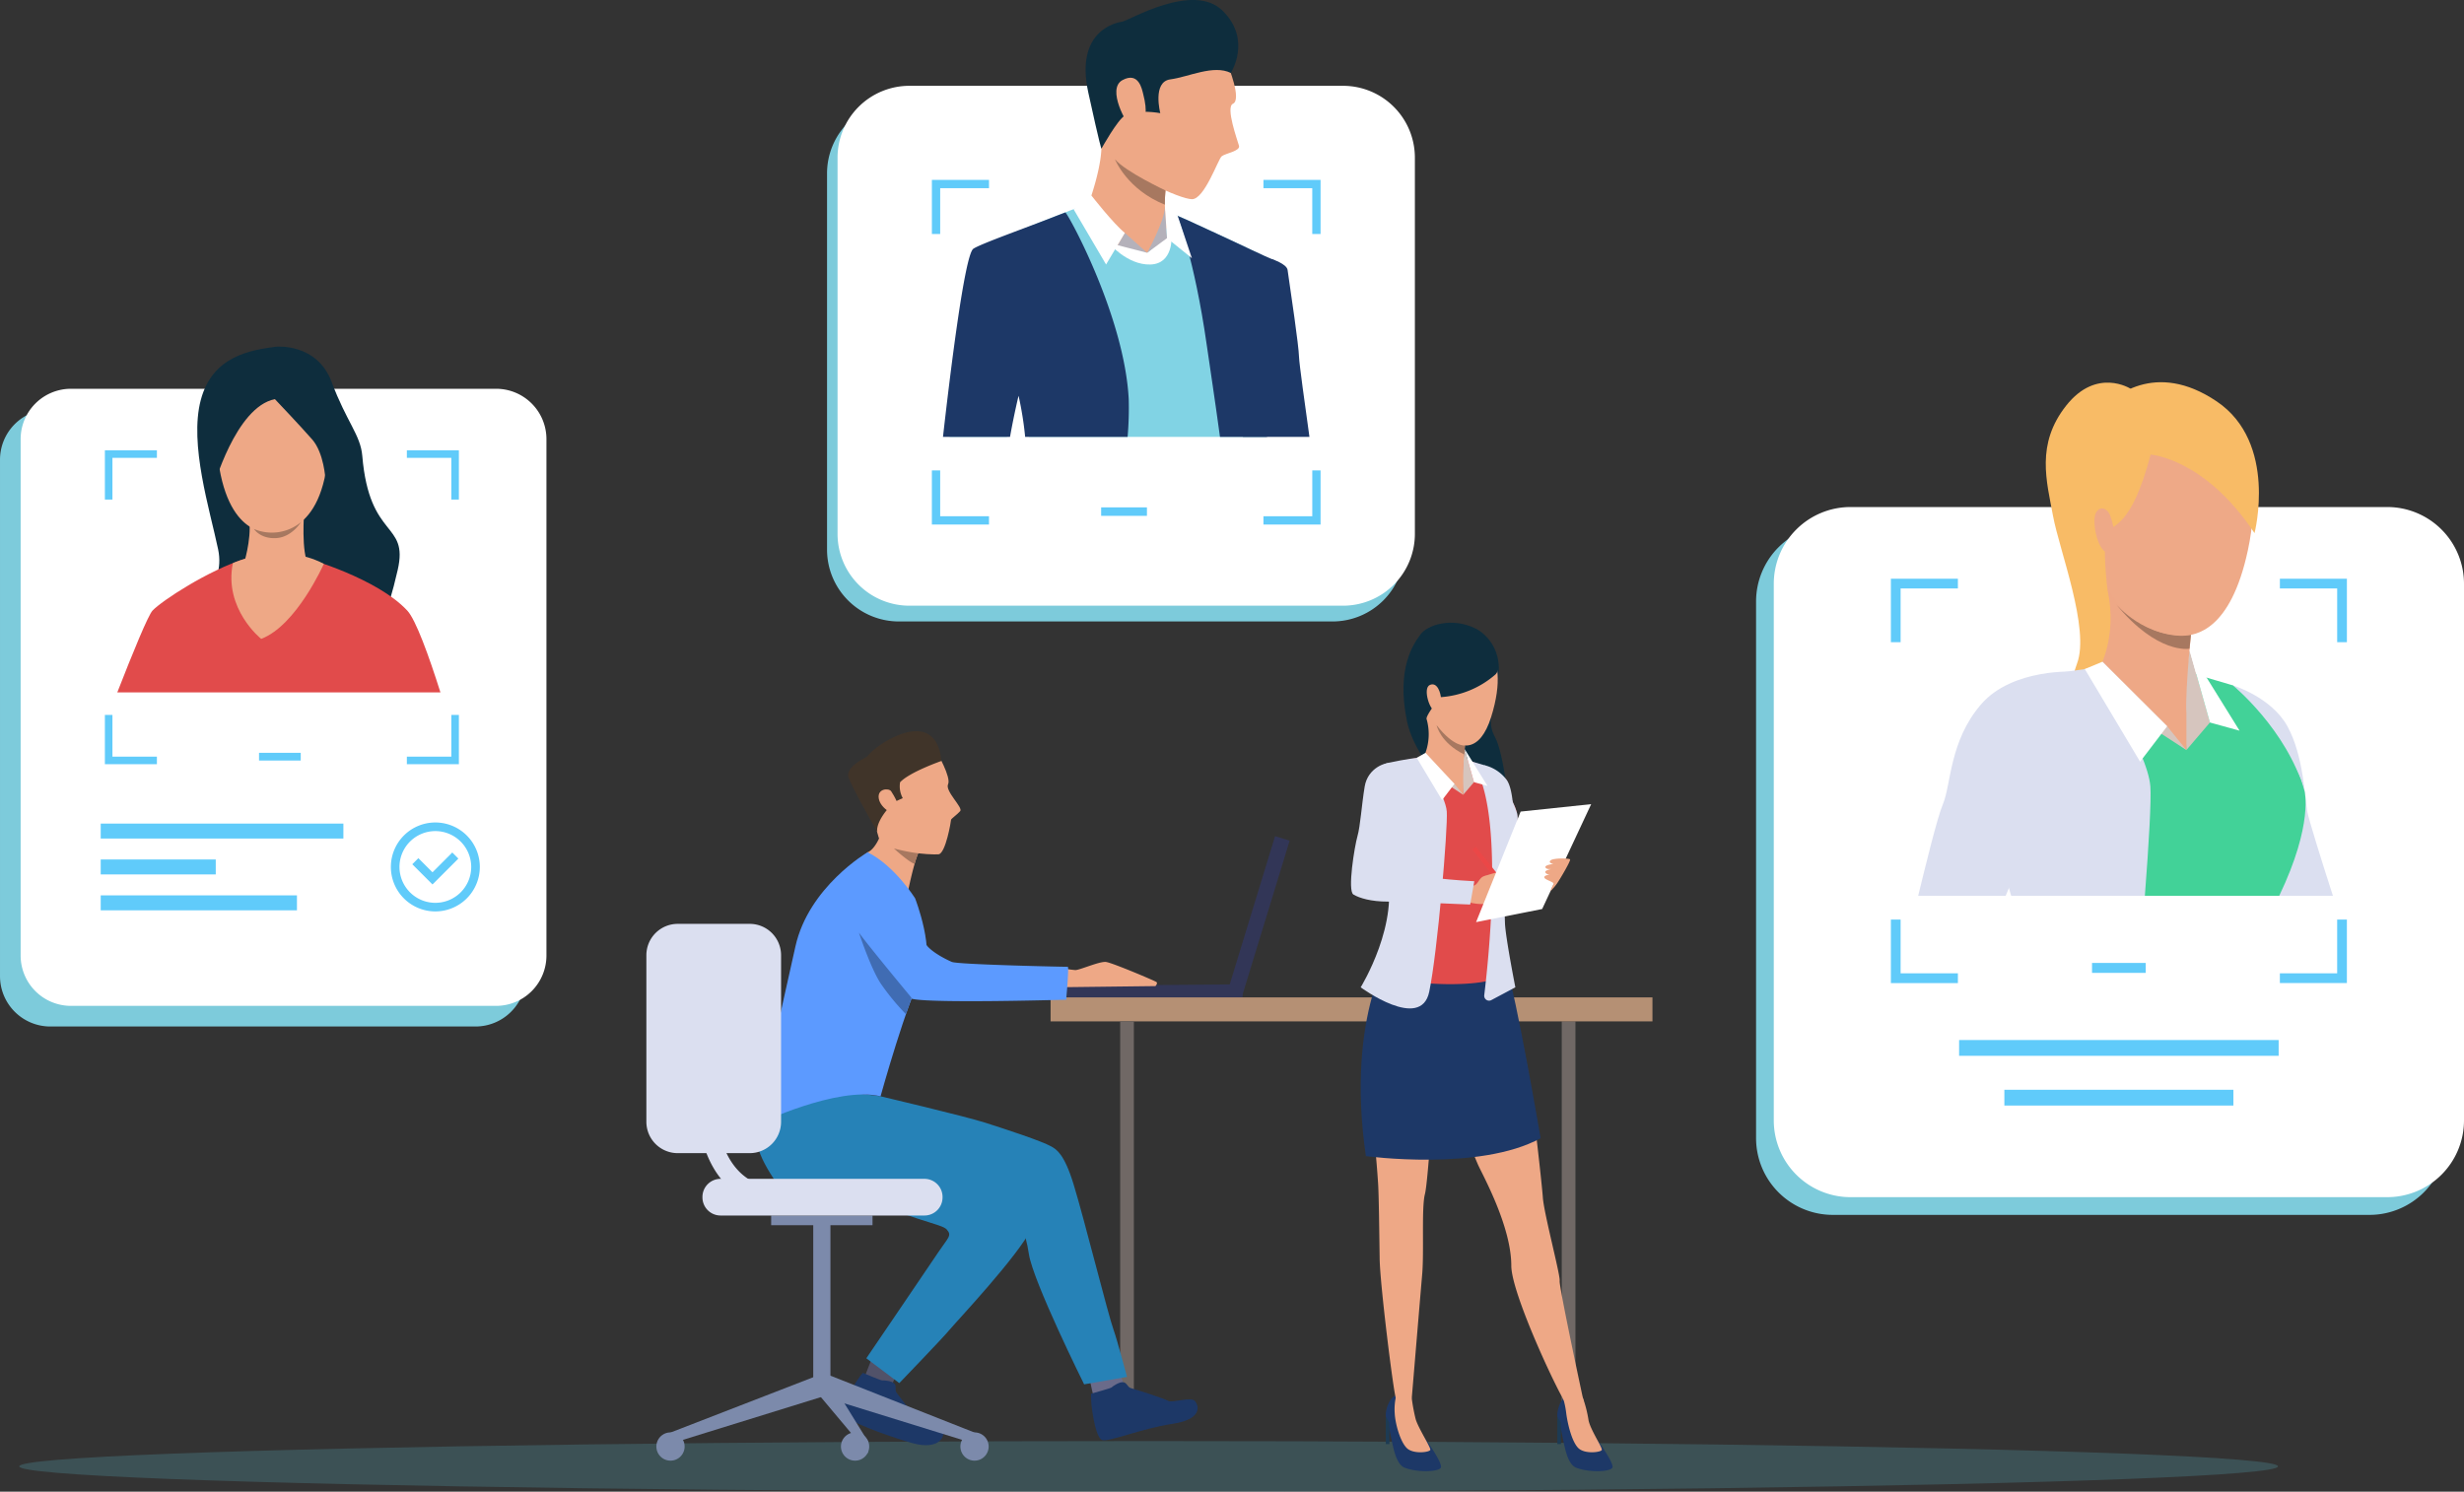 <svg xmlns="http://www.w3.org/2000/svg" xmlns:xlink="http://www.w3.org/1999/xlink" width="717.553" height="434.446" viewBox="0 0 717.553 434.446">
  <rect x="0" y="0" width="717.553" height="434.446" fill="#333333" stroke="none"/>
  <defs>
    <clipPath id="clip-path">
      <rect width="717.553" height="434.446" fill="none"/>
    </clipPath>
  </defs>
  <g id="Repeat_Grid_1" data-name="Repeat Grid 1" clip-path="url(#clip-path)">
    <g id="Group_6456" data-name="Group 6456" transform="translate(-882.554 -7429.869)">
      <ellipse id="Ellipse_2457" data-name="Ellipse 2457" cx="328.901" cy="7.365" rx="328.901" ry="7.365" transform="translate(888.15 7849.585)" fill="rgba(82,150,164,0.3)"/>
      <g id="Group_6454" data-name="Group 6454" transform="translate(1393.946 7541.192)">
        <path id="Path_4539" data-name="Path 4539" d="M1438.615,697.473H1282.327a22.359,22.359,0,0,1-22.357-22.358V518.828a22.359,22.359,0,0,1,22.357-22.358h156.288a22.359,22.359,0,0,1,22.358,22.358V675.115A22.361,22.361,0,0,1,1438.615,697.473Z" transform="translate(-1259.97 -454.959)" fill="#81d3e4" opacity="0.95"/>
        <path id="Path_4419" data-name="Path 4419" d="M1438.615,697.473H1282.327a22.359,22.359,0,0,1-22.357-22.358V518.828a22.359,22.359,0,0,1,22.357-22.358h156.288a22.359,22.359,0,0,1,22.358,22.358V675.115A22.361,22.361,0,0,1,1438.615,697.473Z" transform="translate(-1254.811 -460.118)" fill="#fff"/>
        <rect id="Rectangle_759" data-name="Rectangle 759" width="93.059" height="4.596" transform="translate(59.127 191.591)" fill="#60cbfa"/>
        <rect id="Rectangle_760" data-name="Rectangle 760" width="66.7" height="4.596" transform="translate(72.308 206.076)" fill="#60cbfa"/>
        <g id="Group_6337" data-name="Group 6337" transform="translate(97.837 169.135)">
          <rect id="Rectangle_766" data-name="Rectangle 766" width="15.643" height="2.896" fill="#60cbfa"/>
        </g>
        <g id="Group_6338" data-name="Group 6338" transform="translate(39.261 57.228)">
          <path id="Path_4427" data-name="Path 4427" d="M1462.743,551.254v2.831h16.683V569.74h2.831V551.25h-19.515Zm-113.283,18.49h2.832V554.089h16.683v-2.831H1349.46Zm129.963,80.784V666.19h-16.684v2.831h19.515V650.528Zm-127.131,0h-2.832v18.494h19.515V666.19h-16.683Z" transform="translate(-1349.46 -551.25)" fill="#60cbfa"/>
        </g>
        <g id="Group_6357" data-name="Group 6357" transform="translate(47.21)">
          <g id="Group_6342" data-name="Group 6342" transform="translate(37.151 0.119)">
            <path id="Path_4446" data-name="Path 4446" d="M1492.5,403.162s-9.855-6.322-18.741,4.916-5.689,22.042-3.834,32.132c1.841,10.007,10.8,32.9,6.993,42.989s1.059,15.338,1.059,15.338,30.559,7.823,27-38.138S1492.5,403.162,1492.5,403.162Z" transform="translate(-1467.809 -401.39)" fill="#f8bb66"/>
          </g>
          <g id="Group_6343" data-name="Group 6343" transform="translate(79.038 88.297)">
            <path id="Path_4447" data-name="Path 4447" d="M1579.139,648.248s8.948,23.711,17.4,45.809h22.929c-3.506-10.819-7.058-22.35-7.45-24.469-.747-4.116-1.09-16.314-5.785-24.869s-15.895-11.939-15.895-11.939C1571.868,633.611,1579.139,648.248,1579.139,648.248Z" transform="translate(-1577.728 -632.78)" fill="#dbdff0"/>
          </g>
          <g id="Group_6344" data-name="Group 6344" transform="translate(18.518 81.414)">
            <path id="Path_4448" data-name="Path 4448" d="M1423.359,660.22s3.571,11.627,7.023,22.659H1505.2c.316-.968.7-1.989,1.174-3.071,5.476-12.682,8.14-23.482,5.476-30.684s-17.842-26.927-21.763-27.708-15.182-6.1-15.182-6.1c-7.366-1.1-17.834-.553-21.44.7s-23.653,3.285-31.008,9C1413.989,631.594,1423.359,660.22,1423.359,660.22Z" transform="translate(-1418.913 -614.719)" fill="#42d298"/>
          </g>
          <g id="Group_6345" data-name="Group 6345" transform="translate(77.782 77.992)">
            <path id="Path_4449" data-name="Path 4449" d="M1574.758,634.877l6.852-8.022-5.948-21.115S1573.664,617.5,1574.758,634.877Z" transform="translate(-1574.431 -605.74)" fill="#d6c5be"/>
          </g>
          <g id="Group_6346" data-name="Group 6346" transform="translate(53.073 53.561)">
            <path id="Path_4450" data-name="Path 4450" d="M1536.406,557.059s-2.248,20.681-1.78,27.411c0,0-11.714,11.737-25.037-13.7,0,0,5.606-10.487,1.387-24.774S1536.406,557.059,1536.406,557.059Z" transform="translate(-1509.59 -541.628)" fill="#eea886"/>
          </g>
          <g id="Group_6347" data-name="Group 6347" transform="translate(64.631 96.402)">
            <path id="Path_4451" data-name="Path 4451" d="M1553.4,654.05v10.727L1539.92,654.7Z" transform="translate(-1539.92 -654.05)" fill="#eea886"/>
          </g>
          <g id="Group_6348" data-name="Group 6348" transform="translate(47.562 81.411)">
            <path id="Path_4452" data-name="Path 4452" d="M1525.677,640.429l-5.594-6.928-18.855-18.791-6.1,5.872Z" transform="translate(-1495.13 -614.71)" fill="#d6c5be"/>
          </g>
          <g id="Group_6349" data-name="Group 6349" transform="translate(15.106 83.209)">
            <path id="Path_4453" data-name="Path 4453" d="M1409.96,644.162s3.231,11.985,11.974,41.633h38.934c1.208-15.6,1.879-28.024,1.608-31.782-.758-10.571-16.584-34.583-16.584-34.583s-9.859,1.193-20.445,3.487C1413.371,625.535,1409.96,644.162,1409.96,644.162Z" transform="translate(-1409.96 -619.43)" fill="#dbdff0"/>
          </g>
          <g id="Group_6350" data-name="Group 6350" transform="translate(82.873 85.709)">
            <path id="Path_4454" data-name="Path 4454" d="M1587.79,625.99c9.646,11.543,13.072,36.9,13.616,63.865h8.658c10.045-21.016,7.355-30.551,7.355-30.551-5.247-17.964-20.852-30.73-20.852-30.73Z" transform="translate(-1587.79 -625.99)" fill="#42d298"/>
          </g>
          <g id="Group_6351" data-name="Group 6351" transform="translate(79.013 77.989)">
            <path id="Path_4455" data-name="Path 4455" d="M1583.608,626.849l8.632,2.385-14.58-23.5Z" transform="translate(-1577.66 -605.73)" fill="#fff"/>
          </g>
          <g id="Group_6352" data-name="Group 6352" transform="translate(48.523 81.411)">
            <path id="Path_4456" data-name="Path 4456" d="M1521.643,633.5l-7.884,10.331L1497.65,616.84l5.137-2.13Z" transform="translate(-1497.65 -614.71)" fill="#fff"/>
          </g>
          <g id="Group_6353" data-name="Group 6353" transform="translate(57.547 64.571)">
            <path id="Path_4457" data-name="Path 4457" d="M1543.211,579.49l-.415,4.074s-9.283,1.818-21.466-13.044C1521.33,570.524,1529.965,581.057,1543.211,579.49Z" transform="translate(-1521.33 -570.52)" fill="#a77860"/>
          </g>
          <g id="Group_6354" data-name="Group 6354" transform="translate(47.125 1.583)">
            <path id="Path_4458" data-name="Path 4458" d="M1523.92,477.491c3.666-.133,13.905-1.334,18.955-24.919,6.169-28.813-7.466-43.759-19.138-46.53s-22.442,1.288-28.421,16.348c0,0-4.371,11.741,2.721,32.662S1519.995,477.636,1523.92,477.491Z" transform="translate(-1493.984 -405.232)" fill="#eea987"/>
          </g>
          <g id="Group_6355" data-name="Group 6355" transform="translate(43.857)">
            <path id="Path_4459" data-name="Path 4459" d="M1509.245,422.163s15.678.976,30.254,22.868c0,0,6.822-26.344-11.009-38.367s-30.318-1.684-34.667,3.555c0,0-6.242,1.433-6.436,13.273s-8.155,29.7,9.31,38.172c0,0-1.665-13.513-.126-16.6S1503.449,444.06,1509.245,422.163Z" transform="translate(-1485.408 -401.077)" fill="#f8bb66"/>
          </g>
          <g id="Group_6356" data-name="Group 6356" transform="translate(51.334 36.758)">
            <path id="Path_4460" data-name="Path 4460" d="M1509.574,499.515c-.789-2.05-2.946-2.873-4.131-.678s.225,10.716,3.391,11.65S1511.175,503.668,1509.574,499.515Z" transform="translate(-1505.027 -497.535)" fill="#eea987"/>
          </g>
          <path id="Path_4461" data-name="Path 4461" d="M1370.32,687.481h25.49c2.679-6.566,5.171-12.385,6.837-16.569,5.518-13.89,27.487-40.005,13.49-48.717,0,0-18.345-1.124-27.541,9.576s-8.7,23.413-11.04,28.935C1375.823,664.8,1372.438,678.892,1370.32,687.481Z" transform="translate(-1370.32 -537.911)" fill="#dbdff0"/>
        </g>
      </g>
      <g id="Group_6452" data-name="Group 6452" transform="translate(882.554 7530.815)">
        <g id="Group_6455" data-name="Group 6455" transform="translate(0 0)">
          <path id="Path_4537" data-name="Path 4537" d="M2012.662,859.141h-123.8a14.659,14.659,0,0,1-14.66-14.659V694.07a14.659,14.659,0,0,1,14.66-14.66h123.8a14.659,14.659,0,0,1,14.66,14.66V844.482A14.658,14.658,0,0,1,2012.662,859.141Z" transform="translate(-1874.2 -661.116)" fill="#81d3e4" opacity="0.95"/>
          <path id="Path_4420" data-name="Path 4420" d="M2012.662,859.141h-123.8a14.659,14.659,0,0,1-14.66-14.659V694.07a14.659,14.659,0,0,1,14.66-14.66h123.8a14.659,14.659,0,0,1,14.66,14.66V844.482A14.658,14.658,0,0,1,2012.662,859.141Z" transform="translate(-1868.191 -667.125)" fill="#fff"/>
          <g id="Group_6329" data-name="Group 6329" transform="translate(75.435 118.314)">
            <rect id="Rectangle_761" data-name="Rectangle 761" width="12.144" height="2.248" fill="#60cbfa"/>
          </g>
          <g id="Group_6330" data-name="Group 6330" transform="translate(29.329 138.926)">
            <rect id="Rectangle_762" data-name="Rectangle 762" width="70.669" height="4.355" fill="#60cbfa"/>
            <rect id="Rectangle_763" data-name="Rectangle 763" width="57.147" height="4.355" transform="translate(0 20.906)" fill="#60cbfa"/>
            <rect id="Rectangle_764" data-name="Rectangle 764" width="33.502" height="4.355" transform="translate(0 10.453)" fill="#60cbfa"/>
          </g>
          <g id="Group_6331" data-name="Group 6331" transform="translate(30.544 30.208)">
            <path id="Path_4421" data-name="Path 4421" d="M2077.81,763.9v2.2h12.95v12.154h2.2V763.9Zm-87.94,14.354h2.2V766.1h12.949v-2.2H1989.87Zm100.89,62.713v12.159h-12.95v2.2h15.149V840.966Zm-98.69,0h-2.2v14.358h15.149v-2.2H1992.07Z" transform="translate(-1989.87 -763.9)" fill="#60cbfa"/>
          </g>
          <g id="Group_6334" data-name="Group 6334" transform="translate(113.826 138.604)">
            <g id="Group_6332" data-name="Group 6332">
              <path id="Path_4422" data-name="Path 4422" d="M2395.442,1300.824a12.952,12.952,0,1,1,12.953-12.952A12.966,12.966,0,0,1,2395.442,1300.824Zm0-23.395a10.445,10.445,0,1,0,10.445,10.445A10.457,10.457,0,0,0,2395.442,1277.429Z" transform="translate(-2382.49 -1274.92)" fill="#60cbfa"/>
            </g>
            <g id="Group_6333" data-name="Group 6333" transform="translate(6.243 8.741)">
              <path id="Path_4423" data-name="Path 4423" d="M2417.8,1325.44l-5.884-5.884,1.771-1.773,4.113,4.113,5.761-5.766,1.773,1.773Z" transform="translate(-2411.92 -1316.13)" fill="#60cbfa"/>
            </g>
          </g>
          <g id="Group_6442" data-name="Group 6442" transform="translate(34.154)">
            <g id="Group_6430" data-name="Group 6430" transform="translate(20.902)">
              <g id="Group_6429" data-name="Group 6429">
                <path id="Path_4516" data-name="Path 4516" d="M2130.667,621.532s11.991-1.256,16.31,10.322,8.387,15.37,8.9,21.453c2.06,24.6,13.55,19.037,10.318,33.22s-5.469,16.327-5.469,16.327l-27.469-5.386-27.825.089s10.886-5.437,8.463-17.016-8.463-30.558-5.053-43.484S2123.5,622.518,2130.667,621.532Z" transform="translate(-2105.43 -621.492)" fill="#0e2d3d"/>
              </g>
            </g>
            <g id="Group_6432" data-name="Group 6432" transform="translate(0 60.107)">
              <g id="Group_6431" data-name="Group 6431">
                <path id="Path_4517" data-name="Path 4517" d="M2101,945.474h-94.11c4.544-11.654,9-22.52,10.277-23.853,2.7-2.819,16-11.643,27.168-15.169s17.5-.117,17.5-.117,20.715,5.81,29.527,15.328C2093.825,924.322,2097.6,934.732,2101,945.474Z" transform="translate(-2006.89 -904.857)" fill="#e14b4b"/>
              </g>
            </g>
            <g id="Group_6434" data-name="Group 6434" transform="translate(36.674 47.095)">
              <g id="Group_6433" data-name="Group 6433">
                <path id="Path_4518" data-name="Path 4518" d="M2197.533,844.561s-.965,11.97,1.341,15.554-1.973,8.453-10.784,6.788-8.3-6.661-8.3-6.661,2.468-7.386,1.746-13.3S2197.533,844.561,2197.533,844.561Z" transform="translate(-2179.784 -843.517)" fill="#eea886"/>
              </g>
            </g>
            <g id="Group_6436" data-name="Group 6436" transform="translate(33.23 60.267)">
              <g id="Group_6435" data-name="Group 6435">
                <path id="Path_4519" data-name="Path 4519" d="M2190.472,908.619s-7.948,17.979-18.244,21.859c0,0-10.973-8.718-8.241-22.071C2163.987,908.406,2177.91,901.984,2190.472,908.619Z" transform="translate(-2163.55 -905.614)" fill="#eea886"/>
              </g>
            </g>
            <g id="Group_6438" data-name="Group 6438" transform="translate(28.801 6.683)">
              <g id="Group_6437" data-name="Group 6437">
                <path id="Path_4520" data-name="Path 4520" d="M2161.586,653.127s15.879,2.291,13.554,25.734-16.339,21.581-17.276,21.562-14.06.488-15.2-28.116C2142.671,672.3,2142.141,651.152,2161.586,653.127Z" transform="translate(-2142.666 -652.996)" fill="#eea886"/>
              </g>
            </g>
            <g id="Group_6440" data-name="Group 6440" transform="translate(27.226 2.976)">
              <g id="Group_6439" data-name="Group 6439">
                <path id="Path_4521" data-name="Path 4521" d="M2153.922,647.855s7.42,7.8,10.867,11.749,3.843,11.58,3.843,11.58,5.806-7.091,3.377-15.349-8.173-24.326-22.714-19.388-15.079,26.659-13.374,37.43C2135.92,673.878,2142.448,650.1,2153.922,647.855Z" transform="translate(-2135.244 -635.523)" fill="#0e2d3d"/>
              </g>
            </g>
            <g id="Group_6441" data-name="Group 6441" transform="translate(39.8 51.15)">
              <path id="Path_4522" data-name="Path 4522" d="M2194.521,864.6a13.313,13.313,0,0,0,13.672-1.969s-2.641,4.393-7.252,4.633S2194.521,864.6,2194.521,864.6Z" transform="translate(-2194.521 -862.63)" fill="#a77860"/>
            </g>
          </g>
        </g>
      </g>
      <g id="Group_6453" data-name="Group 6453" transform="translate(1123.401 7429.869)">
        <path id="Path_4538" data-name="Path 4538" d="M1986.431,452.568H1860.155a20.923,20.923,0,0,1-20.925-20.925V322.074a20.923,20.923,0,0,1,20.925-20.924h126.276a20.923,20.923,0,0,1,20.925,20.924V431.643A20.923,20.923,0,0,1,1986.431,452.568Z" transform="translate(-1839.23 -271.566)" fill="#81d3e4" opacity="0.95"/>
        <path id="Path_4425" data-name="Path 4425" d="M1986.431,452.568H1860.155a20.923,20.923,0,0,1-20.925-20.925V322.074a20.923,20.923,0,0,1,20.925-20.924h126.276a20.923,20.923,0,0,1,20.925,20.924V431.643A20.923,20.923,0,0,1,1986.431,452.568Z" transform="translate(-1836.17 -276.156)" fill="#fff"/>
        <g id="Group_6335" data-name="Group 6335" transform="translate(79.821 147.773)">
          <rect id="Rectangle_765" data-name="Rectangle 765" width="13.337" height="2.469" fill="#60cbfa"/>
        </g>
        <g id="Group_6336" data-name="Group 6336" transform="translate(30.527 52.391)">
          <path id="Path_4426" data-name="Path 4426" d="M1999.1,364.3v2.417h14.217v13.345h2.417V364.3Zm-96.553,15.762h2.416V366.716h14.217V364.3h-16.633Zm110.774,68.856v13.35H1999.1v2.417h16.634V448.918Zm-108.362,0h-2.417v15.766h16.634v-2.417h-14.217Z" transform="translate(-1902.54 -364.3)" fill="#60cbfa"/>
        </g>
        <g id="Group_6451" data-name="Group 6451" transform="translate(33.764)">
          <g id="Group_6443" data-name="Group 6443" transform="translate(84.097 75.455)">
            <path id="Path_4523" data-name="Path 4523" d="M2126.46,469.249H2107.1c-.269-1.662-.507-3.341-.715-5v-.013c-1.28-10.1-1.6-19.311-1.6-19.311s-5.654-25.875,10.677-27.467c0,0,4.373,1.371,4.634,3.167.984,6.916,3.236,21.866,3.335,25.406C2123.476,447.851,2125.2,460.2,2126.46,469.249Z" transform="translate(-2103.84 -417.46)" fill="#1d3867"/>
          </g>
          <g id="Group_6444" data-name="Group 6444" transform="translate(1.944 59.615)">
            <path id="Path_4524" data-name="Path 4524" d="M2008.738,397.337q-.358,10.634-1.258,22.816s-.815,13.258-1.093,28.43h-68.821c-1.6-7.471-3.389-14.087-3.614-14.916,0-.009-.009-.022-.009-.026s0-.022-.009-.022v-.035s-1.545,7.453-2.781,15H1914.48c2.065-16.573,7.111-53.32,9.779-55.233,2.274-1.627,16.53-7.341,23.931-10.152a53.115,53.115,0,0,1,6.556-2.247c1.692-.1,22.556,1.9,22.556,1.9s2.989,1.024,6.043,2.43c5.223,2.395,13.349,6.135,19.185,8.916C2004.421,395.09,2006.782,396.3,2008.738,397.337Z" transform="translate(-1914.48 -380.951)" fill="#81d3e4"/>
          </g>
          <g id="Group_6445" data-name="Group 6445" transform="translate(42.322 38.837)">
            <path id="Path_4525" data-name="Path 4525" d="M2007.55,353.792c1.532,14.057,17.141,14.057,17.141,14.057s6.46-5.653,6.257-9.835c0-.091-.009-.187-.022-.273-.1-.772-.968-1.727-1.059-3.271-.013-.208-.017-.425-.022-.638s0-.416,0-.625c0-1.067.064-2.122.13-2.855.021-.256.043-.477.061-.651.026-.26.043-.408.043-.408s-2.516-2.651-5.714-5.809c-5.588-5.523-13.272-12.6-13.284-9.788a2.647,2.647,0,0,0,.065.534C2012.491,340.569,2007.55,353.792,2007.55,353.792Z" transform="translate(-2007.55 -333.058)" fill="#eea886"/>
          </g>
          <path id="Path_4526" data-name="Path 4526" d="M2028.953,399.93l6.5,5.783s-7.5-.5-8.9-1.748Z" transform="translate(-1975.985 -332.08)" fill="#b4b1ba"/>
          <g id="Group_6446" data-name="Group 6446" transform="translate(68.132 62.795)">
            <path id="Path_4527" data-name="Path 4527" d="M2088.906,398.341c-3.943-1.874-8.95-4.2-13.388-6.247-2.113-.985-4.109-1.9-5.8-2.668l-2.677-1.145c.147.36,5.011,12.061,8.686,37.723.941,6.568,2.407,16.1,3.848,26.725h13.7c.75-15.094,1.123-28.161,1.123-28.161.612-8.269.963-16,1.193-23.207C2093.6,400.51,2091.006,399.339,2088.906,398.341Z" transform="translate(-2067.04 -388.28)" fill="#1d3867"/>
          </g>
          <g id="Group_6447" data-name="Group 6447" transform="translate(0 61.862)">
            <path id="Path_4528" data-name="Path 4528" d="M1963.763,451.511h-29.836a97.339,97.339,0,0,0-1.918-11.974s-1.3,5.315-2.486,11.974H1910c2.069-18.334,6.3-52.969,8.829-54.782,1.922-1.375,16.174-6.43,23.159-9.18,1.28-.508,2.521-.98,3.666-1.419,1.48,1.649,17.207,30.738,18.434,54.383A97.185,97.185,0,0,1,1963.763,451.511Z" transform="translate(-1910 -386.13)" fill="#1d3867"/>
          </g>
          <path id="Path_4529" data-name="Path 4529" d="M2039.538,400.944s.556,7.983-6.195,8.169-12.113-6.3-12.113-6.3l11.206,2.889,6.82-5.783Z" transform="translate(-1972.973 -332.075)" fill="#fff"/>
          <path id="Path_4530" data-name="Path 4530" d="M2002.876,374.79s6.4,8.213,9.744,10.9l-5.475,9.189-9.445-16.07Z" transform="translate(-1959.652 -317.848)" fill="#fff"/>
          <path id="Path_4531" data-name="Path 4531" d="M2052.839,391.522l-5.778,4.273s5.076-9.254,5.176-13.376Z" transform="translate(-1987.597 -322.167)" fill="#b4b1ba"/>
          <path id="Path_4532" data-name="Path 4532" d="M2058.99,382.42l3.709,2.62,4.135,12.33-7.241-5.848Z" transform="translate(-1994.351 -322.167)" fill="#fff"/>
          <g id="Group_6448" data-name="Group 6448" transform="translate(45.708 5.372)">
            <path id="Path_4533" data-name="Path 4533" d="M2052.667,269.657s4.074,9.918,1.415,11.111c-2.2.989,1.332,10.668,1.766,12.239s-4.026,2.2-5.054,3.076-5.011,12.5-8.625,12.482-19.146-7.319-23.055-12.343-5.344-26.018-1.5-34.4S2045.457,252.325,2052.667,269.657Z" transform="translate(-2015.354 -255.922)" fill="#eea886"/>
          </g>
          <g id="Group_6449" data-name="Group 6449" transform="translate(41.536)">
            <path id="Path_4534" data-name="Path 4534" d="M2048.019,264.786s6.233-9.592-2.361-18.1-27.289,2.872-29.289,3.167-13.745,2.807-9.84,20.673c3.475,15.909,3.81,16.326,3.81,16.326s4.663-8.412,6.846-9.67c3.41-1.97,10.3-.685,10.3-.685s-2.385-9.137,2.92-9.84S2042.99,262.291,2048.019,264.786Z" transform="translate(-2005.74 -243.54)" fill="#0e2d3d"/>
          </g>
          <g id="Group_6450" data-name="Group 6450" transform="translate(50.482 22.638)">
            <path id="Path_4535" data-name="Path 4535" d="M2034.173,300.427c-.33-1.254-1.258-6.59-6.026-4.013s1.423,13.1,2.186,13.306S2036.95,310.974,2034.173,300.427Z" transform="translate(-2026.359 -295.72)" fill="#eea886"/>
          </g>
          <path id="Path_4536" data-name="Path 4536" d="M2025.431,350.45c.108.269,3.653,8.885,14.538,13.232,0-.208,0-.417,0-.625,0-1.067.064-2.122.13-2.855.022-.256.043-.477.061-.651C2040.151,359.548,2028.459,354.055,2025.431,350.45Z" transform="translate(-1975.351 -304.067)" fill="#a77860"/>
        </g>
      </g>
      <g id="Group_6391" data-name="Group 6391" transform="translate(1070.787 7642.841)">
        <rect id="Rectangle_767" data-name="Rectangle 767" width="51.108" height="4.681" transform="matrix(1, -0.008, 0.008, 1, 122.48, 74.12)" fill="#323657"/>
        <rect id="Rectangle_768" data-name="Rectangle 768" width="48.528" height="4.444" transform="translate(168.888 76.98) rotate(-72.993)" fill="#323657"/>
        <g id="Group_6358" data-name="Group 6358" transform="translate(266.572 84.509)">
          <rect id="Rectangle_769" data-name="Rectangle 769" width="3.988" height="115.944" fill="#706865"/>
        </g>
        <g id="Group_6359" data-name="Group 6359" transform="translate(117.714 77.522)">
          <rect id="Rectangle_770" data-name="Rectangle 770" width="175.271" height="6.986" transform="translate(175.271 6.986) rotate(180)" fill="#b59074"/>
        </g>
        <g id="Group_6360" data-name="Group 6360" transform="translate(137.978 84.508)">
          <rect id="Rectangle_771" data-name="Rectangle 771" width="3.988" height="115.944" transform="translate(3.988 115.944) rotate(180)" fill="#706865"/>
        </g>
        <path id="Path_4462" data-name="Path 4462" d="M1602.616,1283.356a34.02,34.02,0,0,0,3.908.573c1.263.04,7.111-2.612,8.982-2.359s14.074,5.437,14.627,5.815-.26,1.211-.26,1.211l-28.013.333Z" transform="translate(-1481.632 -1214.365)" fill="#eea886"/>
        <g id="Group_6361" data-name="Group 6361" transform="translate(63.65 182.518)">
          <path id="Path_4463" data-name="Path 4463" d="M1385.141,1746.919l-1.8,3.888s-7.569-2.822-7.606-2.917,2.084-5.4,2.084-5.4Z" transform="translate(-1375.738 -1742.49)" fill="#515269"/>
        </g>
        <g id="Group_6362" data-name="Group 6362" transform="translate(128.89 186.861)">
          <path id="Path_4464" data-name="Path 4464" d="M1645.47,1759.85l2.094,6.12s-8.307,1.829-9.513,1.734c-.107-.007-1.571-6.931-1.571-6.931Z" transform="translate(-1636.48 -1759.85)" fill="#6a6b8a"/>
        </g>
        <path id="Path_4465" data-name="Path 4465" d="M1638.905,1774.067s5.8-1.576,5.978-1.829,2.3-1.689,3.4-1.506,1.2,1.5,2.294,1.764,9.581,2.98,10.754,3.673,6.788-1.349,7.866.105,2.129,5.275-6.688,6.6-18.258,5.257-20.367,4.721S1638.583,1776.417,1638.905,1774.067Z" transform="translate(-1509.375 -1581.136)" fill="#1d3867"/>
        <path id="Path_4466" data-name="Path 4466" d="M1355.711,1759.92s5.379,2.3,5.662,2.209,2.775.1,3.5.9.01,1.864.686,2.73,4.511,5.943,5.632,7.113c.918.958,5.953,1.854,7.569,3.541,1.218,1.271-.213,6.358-8.78,3.928-8.342-2.367-18.67-6.47-19.957-8.152S1354.047,1761.521,1355.711,1759.92Z" transform="translate(-1292.659 -1573.041)" fill="#1d3867"/>
        <g id="Group_6363" data-name="Group 6363" transform="translate(32.768 98.1)">
          <path id="Path_4467" data-name="Path 4467" d="M1288.114,1417.594s23.662,10.521,28.676,14.119,15.993,10.223,16.359,11.845,2.54.04-1.354,8.142-22.3,27.6-24.027,29.715c-1.8,2.209-14.57,15.45-14.57,15.45l-9.6-7.233s18.465-27.153,21.138-31.146,3.875-4.584,2.294-6.348-7.894-1.736-40.391-15.2c-3.248-1.346-12.308-4.461-13.5-8.822-2.16-7.879-.308-17.867,8.427-22.259S1288.114,1417.594,1288.114,1417.594Z" transform="translate(-1252.312 -1405.102)" fill="#2682b7"/>
        </g>
        <g id="Group_6364" data-name="Group 6364" transform="translate(64.243 31.237)">
          <path id="Path_4468" data-name="Path 4468" d="M1393.687,1141.053a3.457,3.457,0,0,0-.668,1.136,27.628,27.628,0,0,0-1.048,3.11c-1.073,3.753-2.047,8.57-2.047,8.57s-13.544-11.285-11.63-11.993,3.33-4.006,3.33-4.006S1395.116,1139.787,1393.687,1141.053Z" transform="translate(-1378.109 -1137.87)" fill="#eea886"/>
        </g>
        <g id="Group_6365" data-name="Group 6365" transform="translate(44.565 73.4)">
          <path id="Path_4469" data-name="Path 4469" d="M1333.874,1306.38s-10.992,21.018-11.467,28.9-22.947-2.48-22.947-2.48Z" transform="translate(-1299.46 -1306.38)" fill="#eddcc5"/>
        </g>
        <g id="Group_6366" data-name="Group 6366" transform="translate(44.355 100.259)">
          <path id="Path_4470" data-name="Path 4470" d="M1321.822,1415.261l.253,1.959.393,2.584h-.005c-.338-.022-21.943-1.379-23.507-.981s2.975-5.094,2.975-5.094Z" transform="translate(-1298.624 -1413.73)" fill="#323657"/>
        </g>
        <g id="Group_6367" data-name="Group 6367" transform="translate(31.956 105.166)">
          <path id="Path_4471" data-name="Path 4471" d="M1285.309,1434.508s24.448,5.752,30.49,7.684,16.446,5.332,19.241,6.926c1.484.848,3.75,2.114,6.465,10.949,3.078,10.016,10.1,38.179,11.7,42.565,1,2.755,3.881,13.594,3.881,13.594l-12.493,2.167s-14.877-29.953-16.083-37.937c-2.032-13.439-7.241-13.511-9.345-14.735s-12.24,1.073-48.3-1.8c-3.6-.287-13.454-.465-16-4.353-4.606-7.026-9.255-15.005-2.1-22.068S1285.309,1434.508,1285.309,1434.508Z" transform="translate(-1249.069 -1433.34)" fill="#2682b7"/>
        </g>
        <g id="Group_6368" data-name="Group 6368" transform="translate(62.126 4.189)">
          <path id="Path_4472" data-name="Path 4472" d="M1392.117,1031.711s4.231,7.306,3.268,9.3,4.419,6.808,3.535,7.829-2.7,2.257-2.675,2.555-1.564,9.821-3.641,10.033-16.271-.523-17.447-4.964-4.639-14.164-5.454-15.971S1377.069,1024.731,1392.117,1031.711Z" transform="translate(-1369.648 -1029.77)" fill="#eea886"/>
        </g>
        <g id="Group_6369" data-name="Group 6369" transform="translate(58.761)">
          <path id="Path_4473" data-name="Path 4473" d="M1364.534,1017.744a15.7,15.7,0,0,0-2.9,2.755c-.931.438-6.42,3.165-5.279,6.11,1.536,3.966,7.741,14.587,8.264,15.7.07.148.07-.133.02-.728.383-3.75,5-7.954,5-7.954l2.462-1.113a7.214,7.214,0,0,1-.778-4.624c2.787-2.988,12.052-6.208,12.052-6.208C1382.059,1008.466,1370.744,1013.137,1364.534,1017.744Z" transform="translate(-1356.199 -1013.026)" fill="#403429"/>
        </g>
        <g id="Group_6370" data-name="Group 6370" transform="translate(67.631 16.937)">
          <path id="Path_4474" data-name="Path 4474" d="M1395.309,1081.273c-.656-1-4.111-.836-3.608,2.112s4.744,5.314,5.667,4S1396.007,1082.338,1395.309,1081.273Z" transform="translate(-1391.651 -1080.719)" fill="#eea886"/>
        </g>
        <path id="Path_4475" data-name="Path 4475" d="M1282.9,1153.89s-17.154,10-21.025,27.45-10.872,48.107-10.994,51.735c0,0,23.214-11.172,35.787-8.1,0,0,7.917-28.444,12.083-35.162s-2.024-22.511-2.024-22.511S1290.806,1157.831,1282.9,1153.89Z" transform="translate(-1218.471 -1118.645)" fill="#5c9aff"/>
        <path id="Path_4476" data-name="Path 4476" d="M1416.541,1150.911a27.67,27.67,0,0,0-1.048,3.11c-2.027-.843-5.895-4.411-6.013-4.521A56.427,56.427,0,0,0,1416.541,1150.911Z" transform="translate(-1337.387 -1115.353)" fill="#a77860"/>
        <g id="Group_6371" data-name="Group 6371" transform="translate(56.27 38.668)">
          <path id="Path_4477" data-name="Path 4477" d="M1361.079,1173.238a44.523,44.523,0,0,1,4.336,6.46c2.862,4.969,5.184,9.881,5.8,10.984,1.264,2.244,5.72,4.554,7.709,5.409,1.829.786,33.388,1.454,33.773,1.419s-.458,9.585-.458,9.585-43.564,1.246-45.465-.493a114.182,114.182,0,0,1-9.711-11.557c-2.2-3.1-5.572-8.194-7.361-10.389-2-2.452-6.2-10.846-.861-15.032C1355.67,1164.275,1359.438,1170.783,1361.079,1173.238Z" transform="translate(-1346.242 -1167.57)" fill="#5c9aff"/>
        </g>
        <path id="Path_4478" data-name="Path 4478" d="M1368.72,1247.42s3.36,10.229,6.3,14.752a67.077,67.077,0,0,0,7.4,9.015l1.631-4.771S1371.647,1251.5,1368.72,1247.42Z" transform="translate(-1306.826 -1188.773)" fill="#406cb3"/>
        <g id="Group_6373" data-name="Group 6373" transform="translate(7.026 187.612)">
          <g id="Group_6372" data-name="Group 6372">
            <path id="Path_4479" data-name="Path 4479" d="M1149.43,1779.5l1.041,2.93,44.024-13.641-2.109-5.935Z" transform="translate(-1149.43 -1762.85)" fill="#7c8aab"/>
          </g>
        </g>
        <g id="Group_6375" data-name="Group 6375" transform="translate(48.598 143.595)">
          <g id="Group_6374" data-name="Group 6374">
            <rect id="Rectangle_772" data-name="Rectangle 772" width="5.004" height="47.865" fill="#7c8aab"/>
          </g>
        </g>
        <g id="Group_6377" data-name="Group 6377" transform="translate(36.343 141.051)">
          <g id="Group_6376" data-name="Group 6376">
            <rect id="Rectangle_773" data-name="Rectangle 773" width="29.515" height="2.82" fill="#7c8aab"/>
          </g>
        </g>
        <g id="Group_6379" data-name="Group 6379" transform="translate(50.495 187.239)">
          <g id="Group_6378" data-name="Group 6378">
            <path id="Path_4480" data-name="Path 4480" d="M1368.228,1778.379l-1.041,2.93-44.027-13.641,1.934-6.308Z" transform="translate(-1323.16 -1761.36)" fill="#7c8aab"/>
          </g>
        </g>
        <g id="Group_6381" data-name="Group 6381" transform="translate(50.495 187.239)">
          <g id="Group_6380" data-name="Group 6380">
            <path id="Path_4481" data-name="Path 4481" d="M1337.209,1781v3.408l-14.049-16.736,1.934-6.308Z" transform="translate(-1323.16 -1761.36)" fill="#7c8aab"/>
          </g>
        </g>
        <g id="Group_6383" data-name="Group 6383" transform="translate(91.449 204.221)">
          <g id="Group_6382" data-name="Group 6382">
            <path id="Path_4482" data-name="Path 4482" d="M1495.067,1833.344a4.113,4.113,0,1,1-4.113-4.114A4.113,4.113,0,0,1,1495.067,1833.344Z" transform="translate(-1486.84 -1829.23)" fill="#7c8aab"/>
          </g>
        </g>
        <g id="Group_6385" data-name="Group 6385" transform="translate(56.667 204.221)">
          <g id="Group_6384" data-name="Group 6384">
            <path id="Path_4483" data-name="Path 4483" d="M1356.057,1833.344a4.113,4.113,0,1,1-4.113-4.114A4.113,4.113,0,0,1,1356.057,1833.344Z" transform="translate(-1347.83 -1829.23)" fill="#7c8aab"/>
          </g>
        </g>
        <g id="Group_6387" data-name="Group 6387" transform="translate(2.912 204.221)">
          <g id="Group_6386" data-name="Group 6386">
            <path id="Path_4484" data-name="Path 4484" d="M1141.217,1833.344a4.113,4.113,0,1,1-4.113-4.114A4.113,4.113,0,0,1,1141.217,1833.344Z" transform="translate(-1132.99 -1829.23)" fill="#7c8aab"/>
          </g>
        </g>
        <g id="Group_6388" data-name="Group 6388" transform="translate(16.334 130.367)">
          <path id="Path_4485" data-name="Path 4485" d="M1251.276,1544.744H1191.9a5.275,5.275,0,0,1-5.274-5.274v-.135a5.275,5.275,0,0,1,5.274-5.274h59.372a5.275,5.275,0,0,1,5.274,5.274v.135A5.273,5.273,0,0,1,1251.276,1544.744Z" transform="translate(-1186.63 -1534.06)" fill="#dbdff0"/>
        </g>
        <g id="Group_6389" data-name="Group 6389" transform="translate(0 56.105)">
          <path id="Path_4486" data-name="Path 4486" d="M1151.443,1304.041h-20.96a9.132,9.132,0,0,1-9.133-9.133v-48.515a9.132,9.132,0,0,1,9.133-9.133h20.96a9.132,9.132,0,0,1,9.133,9.133v48.515A9.131,9.131,0,0,1,1151.443,1304.041Z" transform="translate(-1121.35 -1237.26)" fill="#dbdff0"/>
        </g>
        <g id="Group_6390" data-name="Group 6390" transform="translate(14.536 98.737)">
          <path id="Path_4487" data-name="Path 4487" d="M1204.584,1447.3c-7.108,0-12.873-2.387-17.139-7.1-9.638-10.641-7.906-29.35-7.829-30.14a2.683,2.683,0,0,1,5.339.528c-.02.213-1.556,17.169,6.475,26.022,3.25,3.581,7.551,5.322,13.151,5.322a2.682,2.682,0,0,1,0,5.364Z" transform="translate(-1179.447 -1407.646)" fill="#dbdff0"/>
        </g>
      </g>
      <g id="Group_6428" data-name="Group 6428" transform="translate(1275.996 7611.232)">
        <g id="Group_6394" data-name="Group 6394" transform="translate(15.271)">
          <g id="Group_6393" data-name="Group 6393">
            <g id="Group_6392" data-name="Group 6392">
              <path id="Path_4488" data-name="Path 4488" d="M1771.239,885.656s8.259,4.041,6.217,15.032-2.945,12.473-.66,16.766,4.979,22.616,2.925,26.089-25.449-15.26-28.692-30.976,2.057-22.706,3.928-25.311S1763.946,881.956,1771.239,885.656Z" transform="translate(-1750.002 -883.843)" fill="#0e2d3d"/>
            </g>
          </g>
        </g>
        <g id="Group_6395" data-name="Group 6395" transform="translate(38.796 41.491)">
          <path id="Path_4489" data-name="Path 4489" d="M1844.02,1049.67a11.508,11.508,0,0,1,6.565,4.331c1.642,2.417,1.777,7.789,2.012,8.8s3.373,12.458,3.373,12.458l-8.757,5.87Z" transform="translate(-1844.02 -1049.67)" fill="#dbdff0"/>
        </g>
        <g id="Group_6396" data-name="Group 6396" transform="translate(60.058 225.027)">
          <path id="Path_4490" data-name="Path 4490" d="M1940.095,1795.4s5.715,7.694,4.932,8.915-6.793,1.394-10.454,0-3.746-10.411-5.4-14.284c-.693-1.621.791-6.411,2.875-6.756a8.773,8.773,0,0,1,4.351.673S1934.237,1789.4,1940.095,1795.4Z" transform="translate(-1929 -1783.201)" fill="#1d3867"/>
        </g>
        <g id="Group_6398" data-name="Group 6398" transform="translate(61.785 224.914)">
          <g id="Group_6397" data-name="Group 6397">
            <path id="Path_4491" data-name="Path 4491" d="M1941.612,1783.543a36.141,36.141,0,0,1,1.641,6.405c.365,2.595,4.071,8.1,3.9,8.8s-4.879,1.329-6.793-.468-3.15-7.021-3.571-10.146a25.173,25.173,0,0,0-.888-4.349S1939.783,1781.627,1941.612,1783.543Z" transform="translate(-1935.9 -1782.75)" fill="#eea886"/>
          </g>
        </g>
        <g id="Group_6399" data-name="Group 6399" transform="translate(10.104 225.028)">
          <path id="Path_4492" data-name="Path 4492" d="M1740.653,1795.531s5.509,7.567,4.724,8.785-6.793,1.394-10.454,0-3.746-10.411-5.4-14.284c-.693-1.621.791-6.41,2.875-6.756a9.359,9.359,0,0,1,4.529.746S1734.795,1789.533,1740.653,1795.531Z" transform="translate(-1729.351 -1783.207)" fill="#1d3867"/>
        </g>
        <g id="Group_6401" data-name="Group 6401" transform="translate(12.69 224.742)">
          <g id="Group_6400" data-name="Group 6400">
            <path id="Path_4493" data-name="Path 4493" d="M1744.677,1783.165a51.449,51.449,0,0,0,1.134,6.1c.7,2.527,4.441,8.274,4.268,8.972s-4.879,1.328-6.793-.468-3.4-7-3.571-10.146a16.728,16.728,0,0,1,.435-5.2S1742.848,1781.248,1744.677,1783.165Z" transform="translate(-1739.684 -1782.065)" fill="#eea886"/>
          </g>
        </g>
        <g id="Group_6403" data-name="Group 6403" transform="translate(4.349 83.95)">
          <g id="Group_6402" data-name="Group 6402">
            <path id="Path_4494" data-name="Path 4494" d="M1747.213,1235.995s4.9,22.814,6.03,28.559,4.281,33.565,4.619,38.294,5.117,22.554,4.892,24.245,7.086,35.627,7.086,35.627a4.4,4.4,0,0,1-5.129.183c-1.354-.941-16.041-31.774-16.041-40.221,0-11.677-8.635-26.92-9.748-29.532-10.351-24.268-8.312-31.689-9.663-33.265s-1.469.973-2.257,4.466-2.477,33.678-3.49,37.506-.227,16.782-.791,23.315-3.035,36.082-3.035,36.082-1.914,3-4.6.078c-.578-.628-4.639-32.917-4.751-40.689s-.233-18.49-.45-21.85c-2.087-32.2-7.216-36.806.863-59.6C1725.865,1196.52,1747.213,1235.995,1747.213,1235.995Z" transform="translate(-1706.349 -1219.361)" fill="#eea886"/>
          </g>
        </g>
        <g id="Group_6404" data-name="Group 6404" transform="translate(2.818 94.203)">
          <path id="Path_4495" data-name="Path 4495" d="M1709.69,1260.344s-13.972,19.554-7.957,61.151c0,0,33.14,4.506,50.895-5.214,0,0-7.341-42.888-10-49.561S1709.69,1260.344,1709.69,1260.344Z" transform="translate(-1700.23 -1260.342)" fill="#1d3867"/>
        </g>
        <g id="Group_6405" data-name="Group 6405" transform="translate(60.078 231.177)">
          <path id="Path_4496" data-name="Path 4496" d="M1929.08,1807.78v8.054h1.046v-6.225Z" transform="translate(-1929.08 -1807.78)" fill="#1d3b54"/>
        </g>
        <g id="Group_6406" data-name="Group 6406" transform="translate(10.127 231.177)">
          <path id="Path_4497" data-name="Path 4497" d="M1729.44,1807.78v8.054h1.046v-6.225Z" transform="translate(-1729.44 -1807.78)" fill="#1d3b54"/>
        </g>
        <g id="Group_6407" data-name="Group 6407" transform="translate(5.468 38.37)">
          <path id="Path_4498" data-name="Path 4498" d="M1736.383,1037.463a53.843,53.843,0,0,0,6.936,2.787c1.786.358,8.722,9.365,9.938,12.653s0,8.222-2.5,14.012-.142,7.721-1.286,13.511-2.144,18.053-1.929,21.268-28.917,3.826-35.565-2.039c0,0,6.683-10.008,7.541-11.437s.143-9.223-.643-11.224-6.02-19.026-6.02-19.026-4.281-13.073-.413-16.078c3.36-2.609,12.518-3.54,14.162-4.111S1733.023,1036.963,1736.383,1037.463Z" transform="translate(-1710.822 -1037.194)" fill="#e14b4b"/>
        </g>
        <g id="Group_6408" data-name="Group 6408" transform="translate(32.523 36.807)">
          <path id="Path_4499" data-name="Path 4499" d="M1819.1,1044.256l3.128-3.663-2.717-9.643A63.984,63.984,0,0,0,1819.1,1044.256Z" transform="translate(-1818.951 -1030.95)" fill="#d6c5be"/>
        </g>
        <g id="Group_6409" data-name="Group 6409" transform="translate(21.241 25.653)">
          <path id="Path_4500" data-name="Path 4500" d="M1786.105,993.415s-.14,1.291-.307,3.075c-.073.791-.15,1.679-.225,2.595a58.672,58.672,0,0,0-.28,6.846s-5.349,5.362-11.432-6.255a15.955,15.955,0,0,0,.633-11.315C1772.567,981.84,1786.105,993.415,1786.105,993.415Z" transform="translate(-1773.86 -986.369)" fill="#eea886"/>
        </g>
        <g id="Group_6410" data-name="Group 6410" transform="translate(26.518 45.217)">
          <path id="Path_4501" data-name="Path 4501" d="M1801.1,1064.56v4.9l-6.155-4.6Z" transform="translate(-1794.95 -1064.56)" fill="#eea886"/>
        </g>
        <g id="Group_6411" data-name="Group 6411" transform="translate(18.724 38.371)">
          <path id="Path_4502" data-name="Path 4502" d="M1777.749,1048.942l-2.555-3.163-8.61-8.58-2.785,2.682Z" transform="translate(-1763.8 -1037.2)" fill="#d6c5be"/>
        </g>
        <g id="Group_6412" data-name="Group 6412" transform="translate(2.811 39.192)">
          <path id="Path_4503" data-name="Path 4503" d="M1717.7,1040.48s7.224,10.964,7.569,15.791-2.685,40.924-5.112,52.526-19.959-1.309-19.959-1.309,11.782-19.071,7.259-34.341-6.165-21.375-6.165-21.375,1.556-8.5,7.071-9.7C1713.2,1041.023,1717.7,1040.48,1717.7,1040.48Z" transform="translate(-1700.2 -1040.48)" fill="#dbdff0"/>
        </g>
        <g id="Group_6413" data-name="Group 6413" transform="translate(34.85 40.333)">
          <path id="Path_4504" data-name="Path 4504" d="M1841.776,1060.255s1.3,4.612-3.773,14.8c0,0,.08,13.043.223,17.119s3.025,18.728,3.025,18.728l-6.936,3.693a1.416,1.416,0,0,1-2.122-1.394c1.421-11.727,6.048-56.209-3.943-68.164l4.008,1.181S1839.382,1052.051,1841.776,1060.255Z" transform="translate(-1828.25 -1045.04)" fill="#dbdff0"/>
        </g>
        <g id="Group_6414" data-name="Group 6414" transform="translate(33.086 36.81)">
          <path id="Path_4505" data-name="Path 4505" d="M1823.915,1040.6l3.941,1.089-6.656-10.731Z" transform="translate(-1821.2 -1030.96)" fill="#fff"/>
        </g>
        <g id="Group_6415" data-name="Group 6415" transform="translate(19.127 37.901)">
          <path id="Path_4506" data-name="Path 4506" d="M1776.4,1044.37l-3.6,4.719-7.391-12.32,2.562-1.449Z" transform="translate(-1765.41 -1035.32)" fill="#fff"/>
        </g>
        <rect id="Rectangle_774" data-name="Rectangle 774" width="1.304" height="15.413" transform="matrix(0.784, -0.621, 0.621, 0.784, 35.32, 66.057)" fill="#eb4747"/>
        <path id="Path_4507" data-name="Path 4507" d="M1823.278,1181.571a2.792,2.792,0,0,0,1.514-.436c1.038-.783,1.411-2.707,3.243-2.567s2.68,5.882,2.222,6.968-3,1.631-6.758.881S1823.278,1181.571,1823.278,1181.571Z" transform="translate(-1788.54 -1104.82)" fill="#eea886"/>
        <path id="Path_4508" data-name="Path 4508" d="M1842.205,1172.409a57.792,57.792,0,0,1,5.67-1.554c2.665-.575,5.85-.766,6.16-.3.345.515-2.6.958-5.207,1.7-2.4.683-1.831.933-1.831.933s-.158-.08,2.587-.338c2.952-.275,5.99-.27,6.29.32.145.288.045.48-1.018.751.638-.03.728.135.753.393.125,1.329-4.179,2.387-5.887,2.807,1.313-.315,2.307-.41,1.834.48-.541,1.018-6.683,2.252-8.85,2.9C1840.339,1181.2,1842.205,1172.409,1842.205,1172.409Z" transform="translate(-1803.34 -1098.621)" fill="#eea886"/>
        <path id="Path_4509" data-name="Path 4509" d="M1700.963,1047.323c-1.812-.585-7.124,1.3-8.022,6.746s-1.259,11.5-2.1,14.43-2.975,15.933-1.179,17.012,5.2,2.062,9.968,2.062c4.927,0,24.032.858,24.032.858l1.2-6.788s-7.256-.375-11.017-.943c-3.345-.508-7.984-1.932-13.446-2.53,0,0,1.158-8.052,2-10.329S1709.1,1049.958,1700.963,1047.323Z" transform="translate(-1688.967 -1006.342)" fill="#dbdff0"/>
        <g id="Group_6416" data-name="Group 6416" transform="translate(36.414 52.851)">
          <path id="Path_4510" data-name="Path 4510" d="M1834.5,1129.426l19.244-3.816,14.274-30.54-20.542,2.159Z" transform="translate(-1834.5 -1095.07)" fill="#fff"/>
        </g>
        <g id="Group_6418" data-name="Group 6418" transform="translate(56.276 68.671)">
          <g id="Group_6417" data-name="Group 6417">
            <path id="Path_4511" data-name="Path 4511" d="M1915.665,1167.837a15.462,15.462,0,0,0,1.994-2.349c.941-1.371,4.014-6.608,3.733-6.936s-4.846-.44-5.675.305.816,1.036.816,1.036-2.5.258-2.317.961,1.682.51,1.682.51-2.009.385-1.7,1,1.271.613,1.271.613-1.782.222-1.561.9,3.037,1.313,2.66,1.874A13.343,13.343,0,0,0,1915.665,1167.837Z" transform="translate(-1913.885 -1158.298)" fill="#eea886"/>
          </g>
        </g>
        <g id="Group_6421" data-name="Group 6421" transform="translate(19.49 2.682)">
          <g id="Group_6420" data-name="Group 6420">
            <g id="Group_6419" data-name="Group 6419">
              <path id="Path_4512" data-name="Path 4512" d="M1782.682,894.91s11.993,3.768,5.482,24.465-22.889-2.4-21.178-15.008S1782.682,894.91,1782.682,894.91Z" transform="translate(-1766.862 -894.56)" fill="#eea987"/>
            </g>
          </g>
        </g>
        <g id="Group_6424" data-name="Group 6424" transform="translate(18.544 1.019)">
          <g id="Group_6423" data-name="Group 6423">
            <g id="Group_6422" data-name="Group 6422">
              <path id="Path_4513" data-name="Path 4513" d="M1786.554,902.005a27.059,27.059,0,0,1-15.933,6.578s-3.833,4.494-4.128,6.258c0,0-8.9-15.168,2.039-24.26S1790.575,898.257,1786.554,902.005Z" transform="translate(-1763.079 -887.915)" fill="#0e2d3d"/>
            </g>
          </g>
        </g>
        <g id="Group_6427" data-name="Group 6427" transform="translate(22.047 17.958)">
          <g id="Group_6426" data-name="Group 6426">
            <g id="Group_6425" data-name="Group 6425">
              <path id="Path_4514" data-name="Path 4514" d="M1781.241,959.757c-.078-1.506-1.006-4.934-3.243-3.976s.138,7.939,1.622,7.511C1779.618,963.293,1781.424,963.32,1781.241,959.757Z" transform="translate(-1777.081 -955.615)" fill="#eea987"/>
            </g>
          </g>
        </g>
        <path id="Path_4515" data-name="Path 4515" d="M1796.834,1009.08c-.073.791-.15,1.679-.225,2.595h0c-6.933-3.423-8-8.36-8.027-8.515C1793.522,1009.545,1796.834,1009.08,1796.834,1009.08Z" transform="translate(-1763.656 -973.306)" fill="#a77860"/>
      </g>
    </g>
  </g>
</svg>

